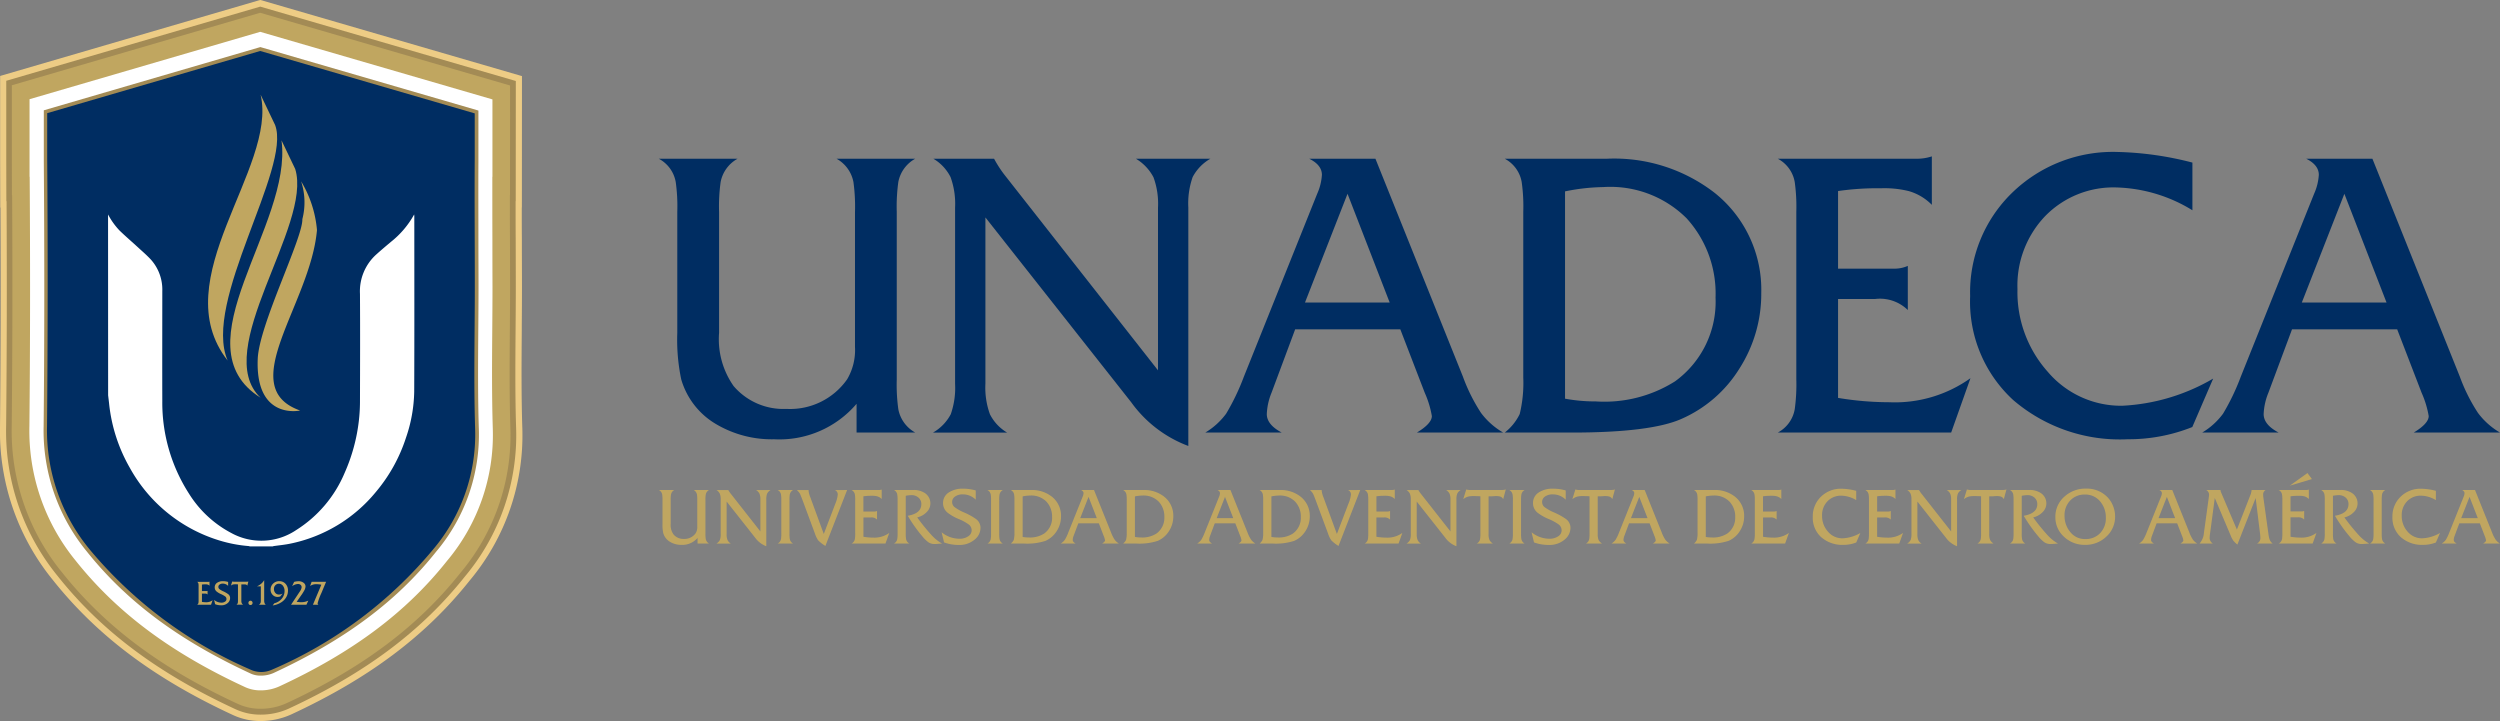 <svg xmlns="http://www.w3.org/2000/svg" width="197.334" height="56.913" viewBox="0 0 197.334 56.913">
  <rect x="0" y="0" width="197.334" height="56.913" fill="#808080" stroke="none"/>
  <g id="Group_52" data-name="Group 52" transform="translate(-572 -44)">
    <g id="Group_45" data-name="Group 45" transform="translate(-5740 334)">
      <path id="Path_1035" data-name="Path 1035" d="M-3533.035-1950.389a5.129,5.129,0,0,1-2.167-.458c-6.217-2.874-10.743-6.264-14.245-10.667a18.575,18.575,0,0,1-4.175-12.183c.053-5.511.066-11.15.037-17.225h-.019l-.009-3.866v-6.519l20.533-6,20.657,6.012-.007,10.369h-.008c0,.87,0,1.734.008,2.582v.493c0,1.05.007,2.094.007,3.138s-.007,2.093-.015,3.116l0,.382c-.02,2.529-.039,5.143.042,7.664a17.841,17.841,0,0,1-4.151,12.069c-3.464,4.362-7.939,7.72-14.083,10.57A5.842,5.842,0,0,1-3533.035-1950.389Z" transform="translate(9865.624 1717.302)" fill="#edcc85" fill-rule="evenodd"/>
      <path id="Path_1036" data-name="Path 1036" d="M-3531.923-1949.691a4.663,4.663,0,0,1-1.971-.415c-6.147-2.842-10.616-6.187-14.069-10.529a18.076,18.076,0,0,1-4.064-11.856c.056-5.662.068-11.469.034-17.734h-.017l-.007-3.363v-6.136l20.048-5.854,20.174,5.871-.007,9.483h-.01c0,1.041,0,2.075.008,3.088v.081q.005,1.78.008,3.549c0,1.16-.009,2.331-.018,3.463-.019,2.548-.04,5.175.042,7.715a17.346,17.346,0,0,1-4.041,11.733c-3.415,4.3-7.834,7.613-13.906,10.429A5.358,5.358,0,0,1-3531.923-1949.691Z" transform="translate(9864.511 1716.1)" fill="#a38b55" fill-rule="evenodd"/>
      <path id="Path_1037" data-name="Path 1037" d="M-3530.9-1949.044a4.242,4.242,0,0,1-1.791-.375c-6.081-2.812-10.5-6.116-13.905-10.4a17.627,17.627,0,0,1-3.962-11.556c.058-5.8.068-11.766.032-18.2h-.016l-.007-2.9v-5.783l19.6-5.723,19.726,5.741-.005,8.666h-.01c0,1.2,0,2.393.008,3.558v.076q.005,1.774.008,3.548c0,1.157-.009,2.328-.018,3.461-.019,2.553-.04,5.181.043,7.733a16.881,16.881,0,0,1-3.94,11.421c-3.368,4.242-7.735,7.515-13.743,10.3A4.929,4.929,0,0,1-3530.9-1949.044Z" transform="translate(9863.484 1714.989)" fill="#c0a660" fill-rule="evenodd"/>
      <path id="Path_1038" data-name="Path 1038" d="M-3527.685-1947.028a2.9,2.9,0,0,1-1.225-.25c-5.876-2.717-10.132-5.894-13.4-10a16.182,16.182,0,0,1-3.642-10.615c.061-6.226.069-12.675.022-19.67h-.011l0-1.452v-4.676l18.207-5.318,18.331,5.334,0,6.112h-.009c0,1.68,0,3.37.006,5.015q0,1.809.007,3.62c0,1.152-.009,2.321-.018,3.45-.02,2.56-.039,5.207.042,7.792a15.455,15.455,0,0,1-3.62,10.447c-3.226,4.063-7.432,7.209-13.237,9.9A3.547,3.547,0,0,1-3527.685-1947.028Z" transform="translate(9860.273 1711.521)" fill="#fff" fill-rule="evenodd"/>
      <path id="Path_1039" data-name="Path 1039" d="M-3525.12-1945.418a1.853,1.853,0,0,1-.771-.15c-5.711-2.64-9.838-5.715-12.987-9.676a15.034,15.034,0,0,1-3.386-9.862c.065-6.574.07-13.4.014-20.844h0l0-.291v-3.8l17.092-4.991,17.213,5.01,0,4.069h0c-.012,2.062,0,4.155,0,6.179,0,1.206.009,2.411.009,3.617,0,1.148-.009,2.313-.019,3.441-.019,2.573-.039,5.231.044,7.84a14.313,14.313,0,0,1-3.365,9.668c-3.113,3.918-7.192,6.964-12.831,9.579A2.453,2.453,0,0,1-3525.12-1945.418Z" transform="translate(9857.708 1708.748)" fill="#a38b55" fill-rule="evenodd"/>
      <path id="Path_1040" data-name="Path 1040" d="M-3507.563-1964.166c-.12-3.76-.026-7.527-.026-11.291,0-3.362-.029-6.725-.007-10.086h0l0-3.559-16.933-4.927-16.813,4.909v3.576h0q.079,10.568-.014,21.137a14.781,14.781,0,0,0,3.323,9.674,34.22,34.22,0,0,0,12.886,9.6,2.044,2.044,0,0,0,1.544-.058,33.9,33.9,0,0,0,12.729-9.5A14.031,14.031,0,0,0-3507.563-1964.166Z" transform="translate(9857.068 1708.052)" fill="#002d62" fill-rule="evenodd"/>
      <g id="Group_24" data-name="Group 24" transform="translate(6320.529 -282.522)">
        <g id="Group_19" data-name="Group 19" transform="translate(0 9.45)">
          <path id="Path_1041" data-name="Path 1041" d="M-3525.481-1951.445a5.643,5.643,0,0,0,.906,1.267c.467.452.958.872,1.435,1.31.348.321.709.629,1.035.98a3.547,3.547,0,0,1,.906,2.5c0,2.894-.009,5.788,0,8.684a13.273,13.273,0,0,0,2.109,7.3,8.72,8.72,0,0,0,3.332,3.1,4.921,4.921,0,0,0,5.128-.23,9.819,9.819,0,0,0,3.823-4.512,14.07,14.07,0,0,0,1.123-4.115,13.318,13.318,0,0,0,.088-1.436c.008-2.86.019-5.72,0-8.581a3.912,3.912,0,0,1,1.293-3.114c.373-.335.755-.657,1.137-.979a7.164,7.164,0,0,0,1.847-2.174c.006.064.012.1.012.134,0,4.619.012,9.24-.008,13.859a11.7,11.7,0,0,1-.646,3.62,12.726,12.726,0,0,1-2.387,4.3,11.8,11.8,0,0,1-6.8,4.081c-.414.083-.835.122-1.254.181a.622.622,0,0,0-.083.026h-1.808a.486.486,0,0,0-.083-.026,10.779,10.779,0,0,1-2.349-.452,12.106,12.106,0,0,1-7.027-5.706,12.851,12.851,0,0,1-1.651-5.129c-.022-.2-.048-.408-.072-.612Z" transform="translate(3525.481 1951.445)" fill="#fff" fill-rule="evenodd"/>
        </g>
        <g id="Group_23" data-name="Group 23" transform="translate(7.895)">
          <g id="Group_22" data-name="Group 22">
            <g id="Group_21" data-name="Group 21">
              <g id="Group_20" data-name="Group 20">
                <path id="Path_1042" data-name="Path 1042" d="M-3497.882-1961.641c-5.039-6.41,3.952-15.166,2.6-20.986l1.144,2.391C-3492.838-1976.807-3499.906-1966.272-3497.882-1961.641Z" transform="translate(3499.43 1982.627)" fill="#c0a660"/>
                <path id="Path_1043" data-name="Path 1043" d="M-3491.264-1950.437c-6.568-4.117,2.559-13.61,1.651-20.316l1.083,2.262C-3487.148-1964.043-3495.228-1954.15-3491.264-1950.437Z" transform="translate(3495.408 1974.352)" fill="#c0a660"/>
                <path id="Path_1044" data-name="Path 1044" d="M-3483.09-1960.458a5.276,5.276,0,0,1,.1,2.985c.053,1.479-3.413,8.328-3.522,11.028-.2,4.872,3.348,4.08,3.348,4.08-5.232-1.844.814-8.393,1.328-14.242A8.911,8.911,0,0,0-3483.09-1960.458Z" transform="translate(3490.432 1967.291)" fill="#c0a660"/>
              </g>
            </g>
          </g>
        </g>
      </g>
      <g id="Group_25" data-name="Group 25" transform="translate(6327.557 -244.209)">
        <path id="Path_1045" data-name="Path 1045" d="M-3501.066-1854.355l-.123.359h-1.1a.212.212,0,0,0,.107-.153,1.231,1.231,0,0,0,.01-.2v-1.1a1.21,1.21,0,0,0-.01-.2.215.215,0,0,0-.107-.153h.878a.288.288,0,0,0,.1-.016v.321a.321.321,0,0,0-.148-.091.63.63,0,0,0-.175-.018,1.736,1.736,0,0,0-.273.018v.514h.353a.2.2,0,0,0,.09-.019v.291a.247.247,0,0,0-.207-.073h-.236v.655a2.062,2.062,0,0,0,.326.028A.808.808,0,0,0-3501.066-1854.355Z" transform="translate(3502.29 1855.939)" fill="#c0a660"/>
        <path id="Path_1046" data-name="Path 1046" d="M-3496.6-1854.589a.517.517,0,0,1-.162.372.747.747,0,0,1-.554.2,1.318,1.318,0,0,1-.466-.086l-.08-.341a.9.9,0,0,0,.581.219.473.473,0,0,0,.281-.08.239.239,0,0,0,.114-.2.256.256,0,0,0-.087-.2,1.648,1.648,0,0,0-.34-.192,1.525,1.525,0,0,1-.364-.219.419.419,0,0,1-.137-.318.42.42,0,0,1,.178-.354.789.789,0,0,1,.48-.132,1.439,1.439,0,0,1,.4.059v.313a.57.57,0,0,0-.418-.181.407.407,0,0,0-.252.072.222.222,0,0,0-.1.186.22.22,0,0,0,.076.17,1.486,1.486,0,0,0,.314.183,2.048,2.048,0,0,1,.385.222A.371.371,0,0,1-3496.6-1854.589Z" transform="translate(3499.205 1856.004)" fill="#c0a660"/>
        <path id="Path_1047" data-name="Path 1047" d="M-3492.112-1855.831l-.085.328a.159.159,0,0,0-.1-.091.474.474,0,0,0-.143-.014l-.066,0c-.031,0-.069,0-.119,0h-.041v1.274a.547.547,0,0,0,.027.2.3.3,0,0,0,.111.124h-.522a.214.214,0,0,0,.108-.153,1.3,1.3,0,0,0,.01-.2v-1.245a2,2,0,0,0-.212-.008.779.779,0,0,0-.18.016.463.463,0,0,0-.162.089l.1-.328a.407.407,0,0,0,.135.019h.994c.022,0,.056,0,.1-.005Z" transform="translate(3496.159 1855.945)" fill="#c0a660"/>
        <path id="Path_1048" data-name="Path 1048" d="M-3488.592-1850.676a.174.174,0,0,1-.047.123.158.158,0,0,1-.115.048.161.161,0,0,1-.118-.048.174.174,0,0,1-.047-.123.164.164,0,0,1,.048-.12.162.162,0,0,1,.118-.05.148.148,0,0,1,.113.051A.169.169,0,0,1-3488.592-1850.676Z" transform="translate(3492.971 1852.471)" fill="#c0a660"/>
        <path id="Path_1049" data-name="Path 1049" d="M-3486.009-1854.264h-.552a.316.316,0,0,0,.138-.151.757.757,0,0,0,.02-.206v-1.094h-.311a1.177,1.177,0,0,0,.329-.2,1.086,1.086,0,0,0,.247-.292v1.586a.574.574,0,0,0,.044.263A.276.276,0,0,0-3486.009-1854.264Z" transform="translate(3491.434 1856.207)" fill="#c0a660"/>
        <path id="Path_1050" data-name="Path 1050" d="M-3481.78-1855.178a1.024,1.024,0,0,1-.14.521,1.165,1.165,0,0,1-.4.406,1.709,1.709,0,0,1-.668.241l.13-.172a1.09,1.09,0,0,0,.5-.273.933.933,0,0,0,.309-.69.664.664,0,0,0-.127-.415.387.387,0,0,0-.319-.165.371.371,0,0,0-.279.117.406.406,0,0,0-.113.293.458.458,0,0,0,.113.32.369.369,0,0,0,.289.124.567.567,0,0,0,.282-.08l-.181.229a.636.636,0,0,1-.214.039.522.522,0,0,1-.395-.167.576.576,0,0,1-.159-.415.632.632,0,0,1,.2-.47.671.671,0,0,1,.485-.192.651.651,0,0,1,.5.212A.759.759,0,0,1-3481.78-1855.178Z" transform="translate(3488.954 1856.01)" fill="#c0a660"/>
        <path id="Path_1051" data-name="Path 1051" d="M-3476.457-1854.388l-.146.327h-1.216l.686-1.034a.733.733,0,0,0,.15-.347.239.239,0,0,0-.08-.186.306.306,0,0,0-.21-.072.879.879,0,0,0-.462.175l.158-.339a1.366,1.366,0,0,1,.343-.052.64.64,0,0,1,.4.118.358.358,0,0,1,.158.3.759.759,0,0,1-.115.338q-.081.143-.142.234l-.443.635a2.767,2.767,0,0,0,.375.031A1.2,1.2,0,0,0-3476.457-1854.388Z" transform="translate(3485.235 1856.004)" fill="#c0a660"/>
        <path id="Path_1052" data-name="Path 1052" d="M-3471.6-1855.77l-.371.891a4.679,4.679,0,0,0-.3.813.14.14,0,0,0,.072.107h-.44l.666-1.582a1.987,1.987,0,0,0-.387-.039.842.842,0,0,0-.5.141l.121-.331Z" transform="translate(3481.782 1855.902)" fill="#c0a660"/>
      </g>
    </g>
    <g id="Group_48" data-name="Group 48" transform="translate(0 5.37)">
      <g id="Group_17" data-name="Group 17" transform="translate(624 50.63)">
        <path id="Path_992" data-name="Path 992" d="M-3801.015-1783.615h-4.634v-2.27a8,8,0,0,1-6.5,2.8,8.629,8.629,0,0,1-4.509-1.151,6.052,6.052,0,0,1-2.831-3.577,15.226,15.226,0,0,1-.311-3.67v-9.548a13.824,13.824,0,0,0-.124-2.364,2.586,2.586,0,0,0-1.337-1.835h6.22a2.675,2.675,0,0,0-1.337,1.835,14.048,14.048,0,0,0-.124,2.364v9.548a6.426,6.426,0,0,0,1.15,4.2,5.17,5.17,0,0,0,4.168,1.8,5.5,5.5,0,0,0,4.789-2.333,4.542,4.542,0,0,0,.622-2.55v-10.667a14.158,14.158,0,0,0-.124-2.364,2.677,2.677,0,0,0-1.337-1.835h6.219a2.673,2.673,0,0,0-1.337,1.835,14.085,14.085,0,0,0-.125,2.364v13.218a14.069,14.069,0,0,0,.125,2.363A2.668,2.668,0,0,0-3801.015-1783.615Z" transform="translate(3821.261 1805.759)" fill="#002d62"/>
        <path id="Path_993" data-name="Path 993" d="M-3699.378-1805.23a3.6,3.6,0,0,0-1.4,1.446,6.283,6.283,0,0,0-.342,2.411v18.816a9.765,9.765,0,0,1-4.51-3.452l-11.507-14.587v13.125a6.164,6.164,0,0,0,.357,2.411,3.537,3.537,0,0,0,1.354,1.446h-5.847a3.6,3.6,0,0,0,1.4-1.446,6.264,6.264,0,0,0,.342-2.411v-13.9a6.164,6.164,0,0,0-.358-2.411,3.539,3.539,0,0,0-1.352-1.446h4.789a9.331,9.331,0,0,0,.777,1.213l12.161,15.488v-12.845a6.049,6.049,0,0,0-.357-2.395,3.728,3.728,0,0,0-1.384-1.462Z" transform="translate(3742.919 1805.759)" fill="#002d62"/>
        <path id="Path_994" data-name="Path 994" d="M-3598.486-1783.615h-6.812q1.182-.715,1.182-1.306a7.64,7.64,0,0,0-.56-1.836l-1.929-5.007h-8.3l-1.866,5.007a4.952,4.952,0,0,0-.373,1.68q0,.841,1.181,1.462H-3622a5.592,5.592,0,0,0,1.648-1.493,17.818,17.818,0,0,0,1.4-2.923l5.785-14.431a4.3,4.3,0,0,0,.373-1.493q0-.777-1-1.275h5.225l6.905,17.2a13.891,13.891,0,0,0,1.429,2.862A5.794,5.794,0,0,0-3598.486-1783.615Zm-8.958-10.264-3.328-8.584-3.358,8.584Z" transform="translate(3665.137 1805.759)" fill="#002d62"/>
        <path id="Path_995" data-name="Path 995" d="M-3492.567-1794.624a10.921,10.921,0,0,1-1.712,5.939,10.2,10.2,0,0,1-4.572,3.984q-2.427,1.086-8.677,1.086h-5.287a4.16,4.16,0,0,0,1.182-1.462,10.48,10.48,0,0,0,.28-2.892v-13.062a13.833,13.833,0,0,0-.125-2.364,2.588,2.588,0,0,0-1.337-1.835h8.055a12.943,12.943,0,0,1,8.521,2.7A9.782,9.782,0,0,1-3492.567-1794.624Zm-3.608.34a8.821,8.821,0,0,0-2.286-6.244,8.532,8.532,0,0,0-6.578-2.464,16.069,16.069,0,0,0-3.017.34v16.362a13.07,13.07,0,0,0,2.426.216,10.453,10.453,0,0,0,6.251-1.58A7.753,7.753,0,0,0-3496.176-1794.283Z" transform="translate(3579.59 1805.759)" fill="#002d62"/>
        <path id="Path_996" data-name="Path 996" d="M-3398.049-1788.581l-1.524,4.292h-13.685a2.584,2.584,0,0,0,1.337-1.835,14.432,14.432,0,0,0,.125-2.394v-13.187a14.171,14.171,0,0,0-.125-2.364,2.585,2.585,0,0,0-1.337-1.835h10.916a3.745,3.745,0,0,0,1.244-.186v3.826a4.142,4.142,0,0,0-1.835-1.089,8.03,8.03,0,0,0-2.177-.219,21.7,21.7,0,0,0-3.39.219v6.126h4.386a2.614,2.614,0,0,0,1.119-.218v3.484a3.141,3.141,0,0,0-2.582-.871h-2.923v7.807a24.943,24.943,0,0,0,4.043.342A10.272,10.272,0,0,0-3398.049-1788.581Z" transform="translate(3501.585 1806.433)" fill="#002d62"/>
        <path id="Path_997" data-name="Path 997" d="M-3323.962-1789.789l-1.648,3.825a13.539,13.539,0,0,1-5.1.964,12.92,12.92,0,0,1-9.035-3.094,10.544,10.544,0,0,1-3.4-8.2,10.94,10.94,0,0,1,3.3-8.149,11.413,11.413,0,0,1,8.335-3.234,25.663,25.663,0,0,1,5.909.839v3.763a12.047,12.047,0,0,0-5.972-1.8,7.526,7.526,0,0,0-5.644,2.254,7.931,7.931,0,0,0-2.193,5.769,9.442,9.442,0,0,0,2.395,6.532,7.588,7.588,0,0,0,5.878,2.675A15.708,15.708,0,0,0-3323.962-1789.789Z" transform="translate(3446.656 1807.672)" fill="#002d62"/>
        <path id="Path_998" data-name="Path 998" d="M-3235.022-1783.615h-6.811q1.182-.715,1.182-1.306a7.645,7.645,0,0,0-.56-1.836l-1.928-5.007h-8.3l-1.866,5.007a4.98,4.98,0,0,0-.374,1.68q0,.841,1.183,1.462h-6.034a5.594,5.594,0,0,0,1.648-1.493,17.776,17.776,0,0,0,1.4-2.923l5.785-14.431a4.3,4.3,0,0,0,.373-1.493q0-.777-.995-1.275h5.225l6.9,17.2a13.87,13.87,0,0,0,1.431,2.862A5.791,5.791,0,0,0-3235.022-1783.615Zm-8.957-10.264-3.328-8.584-3.359,8.584Z" transform="translate(3380.357 1805.759)" fill="#002d62"/>
      </g>
      <g id="Group_18" data-name="Group 18" transform="translate(624.007 75.97)">
        <path id="Path_999" data-name="Path 999" d="M-3817.269-1680.212h-.906v-.444a1.563,1.563,0,0,1-1.271.547,1.691,1.691,0,0,1-.882-.225,1.183,1.183,0,0,1-.553-.7,2.978,2.978,0,0,1-.061-.718v-1.866a2.741,2.741,0,0,0-.024-.462.5.5,0,0,0-.261-.358h1.217a.52.52,0,0,0-.262.358,2.725,2.725,0,0,0-.024.462v1.866a1.258,1.258,0,0,0,.226.822,1.008,1.008,0,0,0,.814.352,1.075,1.075,0,0,0,.937-.456.89.89,0,0,0,.122-.5v-2.086a2.752,2.752,0,0,0-.024-.462.519.519,0,0,0-.261-.358h1.216a.519.519,0,0,0-.261.358,2.682,2.682,0,0,0-.025.462v2.584a2.676,2.676,0,0,0,.025.462A.523.523,0,0,0-3817.269-1680.212Z" transform="translate(3821.228 1685.776)" fill="#c0a660"/>
        <path id="Path_1000" data-name="Path 1000" d="M-3795.985-1684.437a.707.707,0,0,0-.274.282,1.235,1.235,0,0,0-.066.471V-1680a1.917,1.917,0,0,1-.882-.675l-2.25-2.852v2.567a1.191,1.191,0,0,0,.071.471.694.694,0,0,0,.264.282h-1.143a.7.7,0,0,0,.273-.282,1.218,1.218,0,0,0,.067-.471v-2.719a1.2,1.2,0,0,0-.07-.471.676.676,0,0,0-.264-.282h.937a1.807,1.807,0,0,0,.152.237l2.378,3.028v-2.511a1.166,1.166,0,0,0-.07-.468.721.721,0,0,0-.27-.285Z" transform="translate(3804.805 1685.776)" fill="#c0a660"/>
        <path id="Path_1001" data-name="Path 1001" d="M-3776.685-1680.212h-1.216a.509.509,0,0,0,.261-.359,2.722,2.722,0,0,0,.024-.462v-2.584a2.723,2.723,0,0,0-.024-.462.506.506,0,0,0-.261-.358h1.216a.505.505,0,0,0-.262.358,2.807,2.807,0,0,0-.024.462v2.584a2.805,2.805,0,0,0,.024.462A.509.509,0,0,0-3776.685-1680.212Z" transform="translate(3787.281 1685.776)" fill="#c0a660"/>
        <path id="Path_1002" data-name="Path 1002" d="M-3766.967-1684.437l-1.715,4.414a2.872,2.872,0,0,1-.566-.438,2.111,2.111,0,0,1-.261-.541l-.87-2.347q-.237-.644-.307-.784a1.092,1.092,0,0,0-.253-.3h.938a.382.382,0,0,0-.006.072,2.021,2.021,0,0,0,.145.523l1.053,2.87.907-2.377a2.458,2.458,0,0,0,.195-.724.359.359,0,0,0-.231-.364Z" transform="translate(3781.826 1685.776)" fill="#c0a660"/>
        <path id="Path_1003" data-name="Path 1003" d="M-3747.987-1681.184l-.3.839h-2.676a.5.5,0,0,0,.262-.359,2.767,2.767,0,0,0,.024-.468v-2.578a2.716,2.716,0,0,0-.024-.462.5.5,0,0,0-.262-.358h2.136a.743.743,0,0,0,.242-.037v.747a.809.809,0,0,0-.358-.213,1.572,1.572,0,0,0-.425-.043,4.239,4.239,0,0,0-.663.043v1.2h.857a.518.518,0,0,0,.219-.042v.68a.616.616,0,0,0-.5-.17h-.572v1.526a4.909,4.909,0,0,0,.791.067A2.01,2.01,0,0,0-3747.987-1681.184Z" transform="translate(3766.174 1685.909)" fill="#c0a660"/>
        <path id="Path_1004" data-name="Path 1004" d="M-3731.712-1680.212c-.316.024-.513.037-.59.037a.86.86,0,0,1-.472-.127,2.712,2.712,0,0,1-.52-.509,11.57,11.57,0,0,1-1.125-1.594q1.072-.182,1.071-.915a.663.663,0,0,0-.217-.512.8.8,0,0,0-.563-.2,2.583,2.583,0,0,0-.45.049v2.952a2.719,2.719,0,0,0,.025.46.5.5,0,0,0,.261.358h-1.216a.5.5,0,0,0,.261-.359,2.626,2.626,0,0,0,.025-.462v-2.584a2.627,2.627,0,0,0-.025-.462.5.5,0,0,0-.261-.358h1.5a1.567,1.567,0,0,1,.949.248.975.975,0,0,1,.426.819.96.96,0,0,1-.292.676,1.525,1.525,0,0,1-.749.421,15.845,15.845,0,0,0,1.147,1.412A3.257,3.257,0,0,0-3731.712-1680.212Z" transform="translate(3754.065 1685.776)" fill="#c0a660"/>
        <path id="Path_1005" data-name="Path 1005" d="M-3715.051-1681.821a1.182,1.182,0,0,1-.4.87,1.859,1.859,0,0,1-1.344.474,3.287,3.287,0,0,1-1.131-.2l-.195-.8a2.237,2.237,0,0,0,1.411.511,1.184,1.184,0,0,0,.684-.189.555.555,0,0,0,.277-.469.586.586,0,0,0-.213-.456,4.011,4.011,0,0,0-.824-.449,3.717,3.717,0,0,1-.885-.511.964.964,0,0,1-.335-.741.966.966,0,0,1,.436-.827,1.965,1.965,0,0,1,1.164-.31,3.631,3.631,0,0,1,.979.14v.73a1.407,1.407,0,0,0-1.016-.42,1.024,1.024,0,0,0-.611.167.511.511,0,0,0-.235.434.508.508,0,0,0,.186.4,3.672,3.672,0,0,0,.763.429,5.011,5.011,0,0,1,.936.517A.852.852,0,0,1-3715.051-1681.821Z" transform="translate(3740.438 1686.151)" fill="#c0a660"/>
        <path id="Path_1006" data-name="Path 1006" d="M-3700.212-1680.212h-1.217a.5.5,0,0,0,.261-.359,2.634,2.634,0,0,0,.025-.462v-2.584a2.635,2.635,0,0,0-.025-.462.5.5,0,0,0-.261-.358h1.217a.5.5,0,0,0-.262.358,2.653,2.653,0,0,0-.024.462v2.584a2.651,2.651,0,0,0,.024.462A.506.506,0,0,0-3700.212-1680.212Z" transform="translate(3727.364 1685.776)" fill="#c0a660"/>
        <path id="Path_1007" data-name="Path 1007" d="M-3688.927-1682.364a2.13,2.13,0,0,1-.335,1.161,2,2,0,0,1-.894.779,4.667,4.667,0,0,1-1.7.212h-1.034a.82.82,0,0,0,.231-.286,2.045,2.045,0,0,0,.055-.566v-2.553a2.635,2.635,0,0,0-.025-.462.5.5,0,0,0-.261-.358h1.575a2.534,2.534,0,0,1,1.667.527A1.915,1.915,0,0,1-3688.927-1682.364Zm-.706.066a1.726,1.726,0,0,0-.446-1.221,1.671,1.671,0,0,0-1.287-.482,3.162,3.162,0,0,0-.59.067v3.2a2.548,2.548,0,0,0,.474.042,2.046,2.046,0,0,0,1.223-.309A1.516,1.516,0,0,0-3689.632-1682.3Z" transform="translate(3720.671 1685.776)" fill="#c0a660"/>
        <path id="Path_1008" data-name="Path 1008" d="M-3670.11-1680.212h-1.332c.154-.094.23-.179.23-.256a1.481,1.481,0,0,0-.109-.358l-.377-.979h-1.623l-.366.979a.969.969,0,0,0-.073.328c0,.11.077.2.231.286h-1.18a1.092,1.092,0,0,0,.322-.292,3.359,3.359,0,0,0,.274-.571l1.132-2.822a.843.843,0,0,0,.073-.292c0-.1-.065-.184-.195-.249h1.021l1.351,3.362a2.7,2.7,0,0,0,.279.559A1.137,1.137,0,0,0-3670.11-1680.212Zm-1.751-2.006-.651-1.678-.657,1.678Z" transform="translate(3706.428 1685.776)" fill="#c0a660"/>
        <path id="Path_1009" data-name="Path 1009" d="M-3647.993-1682.364a2.141,2.141,0,0,1-.335,1.161,2,2,0,0,1-.893.779,4.676,4.676,0,0,1-1.7.212h-1.035a.81.81,0,0,0,.232-.286,2.067,2.067,0,0,0,.054-.566v-2.553a2.627,2.627,0,0,0-.024-.462.5.5,0,0,0-.262-.358h1.576a2.532,2.532,0,0,1,1.667.527A1.914,1.914,0,0,1-3647.993-1682.364Zm-.706.066a1.726,1.726,0,0,0-.446-1.221,1.671,1.671,0,0,0-1.287-.482,3.167,3.167,0,0,0-.591.067v3.2a2.558,2.558,0,0,0,.474.042,2.046,2.046,0,0,0,1.223-.309A1.517,1.517,0,0,0-3648.7-1682.3Z" transform="translate(3688.6 1685.776)" fill="#c0a660"/>
        <path id="Path_1010" data-name="Path 1010" d="M-3620.352-1680.212h-1.332c.154-.094.231-.179.231-.256a1.512,1.512,0,0,0-.109-.358l-.377-.979h-1.625l-.365.979a.976.976,0,0,0-.073.328c0,.11.076.2.231.286h-1.18a1.114,1.114,0,0,0,.322-.292,3.534,3.534,0,0,0,.273-.571l1.132-2.822a.845.845,0,0,0,.072-.292c0-.1-.065-.184-.194-.249h1.021l1.351,3.362a2.7,2.7,0,0,0,.28.559A1.145,1.145,0,0,0-3620.352-1680.212Zm-1.751-2.006-.651-1.678-.656,1.678Z" transform="translate(3667.441 1685.776)" fill="#c0a660"/>
        <path id="Path_1011" data-name="Path 1011" d="M-3598.232-1682.364a2.132,2.132,0,0,1-.335,1.161,2,2,0,0,1-.894.779,4.671,4.671,0,0,1-1.7.212h-1.034a.82.82,0,0,0,.231-.286,2.064,2.064,0,0,0,.055-.566v-2.553a2.723,2.723,0,0,0-.024-.462.505.505,0,0,0-.262-.358h1.575a2.532,2.532,0,0,1,1.667.527A1.914,1.914,0,0,1-3598.232-1682.364Zm-.706.066a1.724,1.724,0,0,0-.447-1.221,1.668,1.668,0,0,0-1.286-.482,3.158,3.158,0,0,0-.59.067v3.2a2.551,2.551,0,0,0,.474.042,2.043,2.043,0,0,0,1.223-.309A1.516,1.516,0,0,0-3598.938-1682.3Z" transform="translate(3649.61 1685.776)" fill="#c0a660"/>
        <path id="Path_1012" data-name="Path 1012" d="M-3579.875-1684.437l-1.715,4.414a2.857,2.857,0,0,1-.565-.438,2.124,2.124,0,0,1-.262-.541l-.87-2.347c-.158-.429-.261-.691-.307-.784a1.118,1.118,0,0,0-.253-.3h.937a.315.315,0,0,0-.006.072,1.984,1.984,0,0,0,.146.523l1.052,2.87.906-2.377a2.483,2.483,0,0,0,.2-.724.36.36,0,0,0-.231-.364Z" transform="translate(3635.237 1685.776)" fill="#c0a660"/>
        <path id="Path_1013" data-name="Path 1013" d="M-3560.9-1681.184l-.3.839h-2.677a.505.505,0,0,0,.262-.359,2.87,2.87,0,0,0,.024-.468v-2.578a2.817,2.817,0,0,0-.024-.462.5.5,0,0,0-.262-.358h2.135a.746.746,0,0,0,.244-.037v.747a.811.811,0,0,0-.359-.213,1.572,1.572,0,0,0-.426-.043,4.257,4.257,0,0,0-.664.043v1.2h.857a.515.515,0,0,0,.219-.042v.68a.616.616,0,0,0-.505-.17h-.572v1.526a4.917,4.917,0,0,0,.791.067A2.011,2.011,0,0,0-3560.9-1681.184Z" transform="translate(3619.586 1685.909)" fill="#c0a660"/>
        <path id="Path_1014" data-name="Path 1014" d="M-3544.358-1684.437a.7.7,0,0,0-.274.282,1.228,1.228,0,0,0-.067.471V-1680a1.916,1.916,0,0,1-.882-.675l-2.251-2.852v2.567a1.21,1.21,0,0,0,.07.471.69.69,0,0,0,.265.282h-1.144a.7.7,0,0,0,.273-.282,1.218,1.218,0,0,0,.067-.471v-2.719a1.21,1.21,0,0,0-.07-.471.681.681,0,0,0-.265-.282h.937a1.852,1.852,0,0,0,.152.237l2.379,3.028v-2.511a1.159,1.159,0,0,0-.071-.468.718.718,0,0,0-.27-.285Z" transform="translate(3607.652 1685.776)" fill="#c0a660"/>
        <path id="Path_1015" data-name="Path 1015" d="M-3524.578-1684.636l-.206.766a.405.405,0,0,0-.256-.213,1.36,1.36,0,0,0-.347-.031c-.032,0-.086,0-.161.01s-.171.008-.289.008h-.1v2.974a1.184,1.184,0,0,0,.067.464.738.738,0,0,0,.273.289h-1.272a.5.5,0,0,0,.262-.359,2.794,2.794,0,0,0,.024-.462v-2.906c-.125-.012-.3-.018-.517-.018a1.937,1.937,0,0,0-.437.036,1.132,1.132,0,0,0-.4.207l.237-.766a1.08,1.08,0,0,0,.329.043h2.415c.052,0,.135,0,.249-.013C-3524.686-1684.61-3524.643-1684.62-3524.578-1684.636Z" transform="translate(3591.429 1685.932)" fill="#c0a660"/>
        <path id="Path_1016" data-name="Path 1016" d="M-3509.946-1680.212h-1.217a.5.5,0,0,0,.262-.359,2.677,2.677,0,0,0,.024-.462v-2.584a2.679,2.679,0,0,0-.024-.462.5.5,0,0,0-.262-.358h1.217a.5.5,0,0,0-.262.358,2.67,2.67,0,0,0-.025.462v2.584a2.668,2.668,0,0,0,.025.462A.5.5,0,0,0-3509.946-1680.212Z" transform="translate(3578.288 1685.776)" fill="#c0a660"/>
        <path id="Path_1017" data-name="Path 1017" d="M-3499.949-1681.821a1.183,1.183,0,0,1-.4.87,1.858,1.858,0,0,1-1.344.474,3.3,3.3,0,0,1-1.132-.2l-.194-.8a2.24,2.24,0,0,0,1.411.511,1.186,1.186,0,0,0,.684-.189.553.553,0,0,0,.277-.469.589.589,0,0,0-.213-.456,4.016,4.016,0,0,0-.824-.449,3.738,3.738,0,0,1-.885-.511.961.961,0,0,1-.335-.741.967.967,0,0,1,.435-.827,1.97,1.97,0,0,1,1.166-.31,3.636,3.636,0,0,1,.979.14v.73a1.408,1.408,0,0,0-1.017-.42,1.026,1.026,0,0,0-.611.167.512.512,0,0,0-.234.434.507.507,0,0,0,.185.4,3.714,3.714,0,0,0,.764.429,5.045,5.045,0,0,1,.937.517A.855.855,0,0,1-3499.949-1681.821Z" transform="translate(3571.904 1686.151)" fill="#c0a660"/>
        <path id="Path_1018" data-name="Path 1018" d="M-3484.795-1684.636l-.208.766a.4.4,0,0,0-.254-.213,1.369,1.369,0,0,0-.347-.031c-.033,0-.086,0-.161.01s-.172.008-.289.008h-.1v2.974a1.2,1.2,0,0,0,.067.464.747.747,0,0,0,.274.289h-1.271a.512.512,0,0,0,.261-.359,2.8,2.8,0,0,0,.023-.462v-2.906c-.125-.012-.3-.018-.517-.018a1.939,1.939,0,0,0-.438.036,1.14,1.14,0,0,0-.4.207l.238-.766a1.073,1.073,0,0,0,.328.043h2.415c.052,0,.136,0,.249-.013C-3484.9-1684.61-3484.86-1684.62-3484.795-1684.636Z" transform="translate(3560.26 1685.932)" fill="#c0a660"/>
        <path id="Path_1019" data-name="Path 1019" d="M-3469.308-1680.212h-1.332c.154-.094.231-.179.231-.256a1.529,1.529,0,0,0-.11-.358l-.376-.979h-1.624l-.365.979a.97.97,0,0,0-.073.328c0,.11.077.2.231.286h-1.18a1.087,1.087,0,0,0,.322-.292,3.409,3.409,0,0,0,.274-.571l1.131-2.822a.845.845,0,0,0,.073-.292c0-.1-.066-.184-.2-.249h1.022l1.35,3.362a2.735,2.735,0,0,0,.28.559A1.131,1.131,0,0,0-3469.308-1680.212Zm-1.751-2.006-.652-1.678-.656,1.678Z" transform="translate(3549.097 1685.776)" fill="#c0a660"/>
        <path id="Path_1020" data-name="Path 1020" d="M-3439.855-1682.364a2.137,2.137,0,0,1-.335,1.161,2,2,0,0,1-.894.779,4.67,4.67,0,0,1-1.7.212h-1.034a.808.808,0,0,0,.23-.286,2.019,2.019,0,0,0,.055-.566v-2.553a2.732,2.732,0,0,0-.024-.462.5.5,0,0,0-.261-.358h1.575a2.534,2.534,0,0,1,1.666.527A1.915,1.915,0,0,1-3439.855-1682.364Zm-.705.066a1.725,1.725,0,0,0-.448-1.221,1.668,1.668,0,0,0-1.286-.482,3.152,3.152,0,0,0-.59.067v3.2a2.553,2.553,0,0,0,.474.042,2.042,2.042,0,0,0,1.222-.309A1.517,1.517,0,0,0-3440.561-1682.3Z" transform="translate(3525.52 1685.776)" fill="#c0a660"/>
        <path id="Path_1021" data-name="Path 1021" d="M-3419.966-1681.184l-.3.839h-2.676a.5.5,0,0,0,.261-.359,2.785,2.785,0,0,0,.024-.468v-2.578a2.734,2.734,0,0,0-.024-.462.5.5,0,0,0-.261-.358h2.135a.744.744,0,0,0,.243-.037v.747a.809.809,0,0,0-.359-.213,1.569,1.569,0,0,0-.426-.043,4.252,4.252,0,0,0-.663.043v1.2h.858a.514.514,0,0,0,.219-.042v.68a.616.616,0,0,0-.5-.17h-.572v1.526a4.915,4.915,0,0,0,.791.067A2.01,2.01,0,0,0-3419.966-1681.184Z" transform="translate(3509.164 1685.909)" fill="#c0a660"/>
        <path id="Path_1022" data-name="Path 1022" d="M-3396.738-1681.42l-.323.748a2.649,2.649,0,0,1-1,.188,2.526,2.526,0,0,1-1.767-.605,2.059,2.059,0,0,1-.665-1.6,2.142,2.142,0,0,1,.644-1.593,2.234,2.234,0,0,1,1.63-.632,4.986,4.986,0,0,1,1.156.165v.735a2.353,2.353,0,0,0-1.167-.352,1.474,1.474,0,0,0-1.1.44,1.551,1.551,0,0,0-.429,1.128,1.843,1.843,0,0,0,.468,1.276,1.482,1.482,0,0,0,1.149.523A3.078,3.078,0,0,0-3396.738-1681.42Z" transform="translate(3491.575 1686.151)" fill="#c0a660"/>
        <path id="Path_1023" data-name="Path 1023" d="M-3378.356-1681.184l-.3.839h-2.676a.506.506,0,0,0,.261-.359,2.822,2.822,0,0,0,.024-.468v-2.578a2.771,2.771,0,0,0-.024-.462.5.5,0,0,0-.261-.358h2.135a.74.74,0,0,0,.243-.037v.747a.81.81,0,0,0-.358-.213,1.573,1.573,0,0,0-.426-.043,4.244,4.244,0,0,0-.663.043v1.2h.858a.522.522,0,0,0,.22-.042v.68a.618.618,0,0,0-.506-.17h-.572v1.526a4.932,4.932,0,0,0,.791.067A2.013,2.013,0,0,0-3378.356-1681.184Z" transform="translate(3476.563 1685.909)" fill="#c0a660"/>
        <path id="Path_1024" data-name="Path 1024" d="M-3361.823-1684.437a.7.7,0,0,0-.273.282,1.209,1.209,0,0,0-.067.471V-1680a1.912,1.912,0,0,1-.882-.675l-2.25-2.852v2.567a1.2,1.2,0,0,0,.07.471.693.693,0,0,0,.264.282h-1.143a.709.709,0,0,0,.274-.282,1.243,1.243,0,0,0,.067-.471v-2.719a1.194,1.194,0,0,0-.071-.471.677.677,0,0,0-.264-.282h.937a1.749,1.749,0,0,0,.152.237l2.378,3.028v-2.511a1.174,1.174,0,0,0-.071-.468.719.719,0,0,0-.27-.285Z" transform="translate(3464.634 1685.776)" fill="#c0a660"/>
        <path id="Path_1025" data-name="Path 1025" d="M-3342.039-1684.636l-.207.766a.4.4,0,0,0-.255-.213,1.364,1.364,0,0,0-.346-.031c-.032,0-.086,0-.161.01s-.171.008-.289.008h-.1v2.974a1.215,1.215,0,0,0,.066.464.743.743,0,0,0,.274.289h-1.271a.508.508,0,0,0,.262-.359,2.73,2.73,0,0,0,.025-.462v-2.906q-.19-.019-.517-.018a1.943,1.943,0,0,0-.438.036,1.13,1.13,0,0,0-.4.207l.237-.766a1.076,1.076,0,0,0,.328.043h2.415c.053,0,.135,0,.249-.013C-3342.146-1684.61-3342.1-1684.62-3342.039-1684.636Z" transform="translate(3448.408 1685.932)" fill="#c0a660"/>
        <path id="Path_1026" data-name="Path 1026" d="M-3324.829-1680.212c-.316.024-.513.037-.59.037a.854.854,0,0,1-.471-.127,2.69,2.69,0,0,1-.52-.509,11.614,11.614,0,0,1-1.125-1.594q1.071-.182,1.071-.915a.661.661,0,0,0-.216-.512.8.8,0,0,0-.562-.2,2.576,2.576,0,0,0-.45.049v2.952a2.614,2.614,0,0,0,.025.46.5.5,0,0,0,.262.358h-1.217a.507.507,0,0,0,.262-.359,2.767,2.767,0,0,0,.024-.462v-2.584a2.769,2.769,0,0,0-.024-.462.5.5,0,0,0-.262-.358h1.5a1.566,1.566,0,0,1,.949.248.975.975,0,0,1,.426.819.957.957,0,0,1-.293.676,1.514,1.514,0,0,1-.747.421,15.865,15.865,0,0,0,1.146,1.412A3.275,3.275,0,0,0-3324.829-1680.212Z" transform="translate(3435.267 1685.776)" fill="#c0a660"/>
        <path id="Path_1027" data-name="Path 1027" d="M-3307.332-1682.751a2.1,2.1,0,0,1-.69,1.593,2.361,2.361,0,0,1-1.681.651,2.342,2.342,0,0,1-1.662-.638,2.052,2.052,0,0,1-.681-1.556,2.092,2.092,0,0,1,.7-1.6,2.45,2.45,0,0,1,1.73-.645,2.255,2.255,0,0,1,1.636.632,2.055,2.055,0,0,1,.477.711A2.21,2.21,0,0,1-3307.332-1682.751Zm-.73.106a1.93,1.93,0,0,0-.438-1.275,1.5,1.5,0,0,0-1.21-.558,1.548,1.548,0,0,0-1.159.464,1.662,1.662,0,0,0-.453,1.211,1.953,1.953,0,0,0,.517,1.359,1.441,1.441,0,0,0,1.126.479,1.549,1.549,0,0,0,1.167-.467A1.675,1.675,0,0,0-3308.062-1682.645Z" transform="translate(3422.277 1686.174)" fill="#c0a660"/>
        <path id="Path_1028" data-name="Path 1028" d="M-3276.936-1680.212h-1.332c.154-.094.231-.179.231-.256a1.468,1.468,0,0,0-.11-.358l-.377-.979h-1.625l-.364.979a.964.964,0,0,0-.073.328c0,.11.077.2.231.286h-1.18a1.1,1.1,0,0,0,.322-.292,3.52,3.52,0,0,0,.274-.571l1.132-2.822a.836.836,0,0,0,.073-.292c0-.1-.066-.184-.2-.249h1.022l1.351,3.362a2.718,2.718,0,0,0,.279.559A1.142,1.142,0,0,0-3276.936-1680.212Zm-1.752-2.006-.651-1.678-.657,1.678Z" transform="translate(3398.371 1685.776)" fill="#c0a660"/>
        <path id="Path_1029" data-name="Path 1029" d="M-3253.73-1680.212h-1.241a.473.473,0,0,0,.268-.487,3.189,3.189,0,0,0-.031-.359l-.34-2.748-1.442,3.678a2.16,2.16,0,0,1-.325-.319,1.853,1.853,0,0,1-.2-.386l-1.259-2.974-.377,2.833a2.962,2.962,0,0,0-.03.335.52.52,0,0,0,.255.426h-1.052a1.4,1.4,0,0,0,.347-.845l.371-2.7c.024-.178.036-.287.036-.328a.437.437,0,0,0-.225-.352h1.125a.6.6,0,0,0,.061.224l1.235,2.9,1.04-2.664a1.434,1.434,0,0,0,.121-.461h1.113a.4.4,0,0,0-.2.4,1.674,1.674,0,0,0,.019.231l.395,2.833a2.251,2.251,0,0,0,.107.48A.741.741,0,0,0-3253.73-1680.212Z" transform="translate(3381.114 1685.776)" fill="#c0a660"/>
        <path id="Path_1030" data-name="Path 1030" d="M-3227.622-1685.895l-.3.839h-2.677a.507.507,0,0,0,.262-.359,2.861,2.861,0,0,0,.024-.468v-2.578a2.807,2.807,0,0,0-.024-.462.5.5,0,0,0-.262-.358h2.135a.735.735,0,0,0,.242-.037v.748a.812.812,0,0,0-.358-.213,1.575,1.575,0,0,0-.425-.042,4.265,4.265,0,0,0-.664.042v1.192h.858a.6.6,0,0,0,.219-.036v.68a.605.605,0,0,0-.505-.176h-.572v1.532a4.9,4.9,0,0,0,.791.067A2.016,2.016,0,0,0-3227.622-1685.895Zm-.359-4.25-1.751.523,1.4-1Z" transform="translate(3358.461 1690.62)" fill="#c0a660"/>
        <path id="Path_1031" data-name="Path 1031" d="M-3211.35-1680.212c-.316.024-.513.037-.59.037a.855.855,0,0,1-.471-.127,2.7,2.7,0,0,1-.521-.509,11.527,11.527,0,0,1-1.125-1.594q1.07-.182,1.07-.915a.661.661,0,0,0-.216-.512.8.8,0,0,0-.562-.2,2.569,2.569,0,0,0-.45.049v2.952a2.614,2.614,0,0,0,.025.46.5.5,0,0,0,.261.358h-1.217a.506.506,0,0,0,.262-.359,2.731,2.731,0,0,0,.024-.462v-2.584a2.733,2.733,0,0,0-.024-.462.5.5,0,0,0-.262-.358h1.5a1.565,1.565,0,0,1,.949.248.975.975,0,0,1,.426.819.962.962,0,0,1-.292.676,1.518,1.518,0,0,1-.748.421,15.851,15.851,0,0,0,1.147,1.412A3.27,3.27,0,0,0-3211.35-1680.212Z" transform="translate(3346.355 1685.776)" fill="#c0a660"/>
        <path id="Path_1032" data-name="Path 1032" d="M-3196.142-1680.212h-1.216a.507.507,0,0,0,.261-.359,2.561,2.561,0,0,0,.025-.462v-2.584a2.562,2.562,0,0,0-.025-.462.5.5,0,0,0-.261-.358h1.216a.505.505,0,0,0-.262.358,2.741,2.741,0,0,0-.024.462v2.584a2.74,2.74,0,0,0,.024.462A.509.509,0,0,0-3196.142-1680.212Z" transform="translate(3332.418 1685.776)" fill="#c0a660"/>
        <path id="Path_1033" data-name="Path 1033" d="M-3185.4-1681.42l-.323.748a2.651,2.651,0,0,1-1,.188,2.525,2.525,0,0,1-1.766-.605,2.056,2.056,0,0,1-.666-1.6,2.14,2.14,0,0,1,.645-1.593,2.233,2.233,0,0,1,1.63-.632,4.989,4.989,0,0,1,1.155.165v.735a2.351,2.351,0,0,0-1.168-.352,1.474,1.474,0,0,0-1.1.44,1.553,1.553,0,0,0-.428,1.128,1.843,1.843,0,0,0,.468,1.276,1.482,1.482,0,0,0,1.15.523A3.078,3.078,0,0,0-3185.4-1681.42Z" transform="translate(3325.991 1686.151)" fill="#c0a660"/>
        <path id="Path_1034" data-name="Path 1034" d="M-3166.6-1680.212h-1.332c.154-.094.231-.179.231-.256a1.493,1.493,0,0,0-.109-.358l-.377-.979h-1.624l-.365.979a.97.97,0,0,0-.073.328c0,.11.076.2.231.286h-1.18a1.11,1.11,0,0,0,.323-.292,3.529,3.529,0,0,0,.273-.571l1.131-2.822a.834.834,0,0,0,.073-.292c0-.1-.065-.184-.194-.249h1.021l1.35,3.362a2.757,2.757,0,0,0,.281.559A1.114,1.114,0,0,0-3166.6-1680.212Zm-1.752-2.006-.65-1.678-.658,1.678Z" transform="translate(3311.925 1685.776)" fill="#c0a660"/>
      </g>
    </g>
  </g>
</svg>
